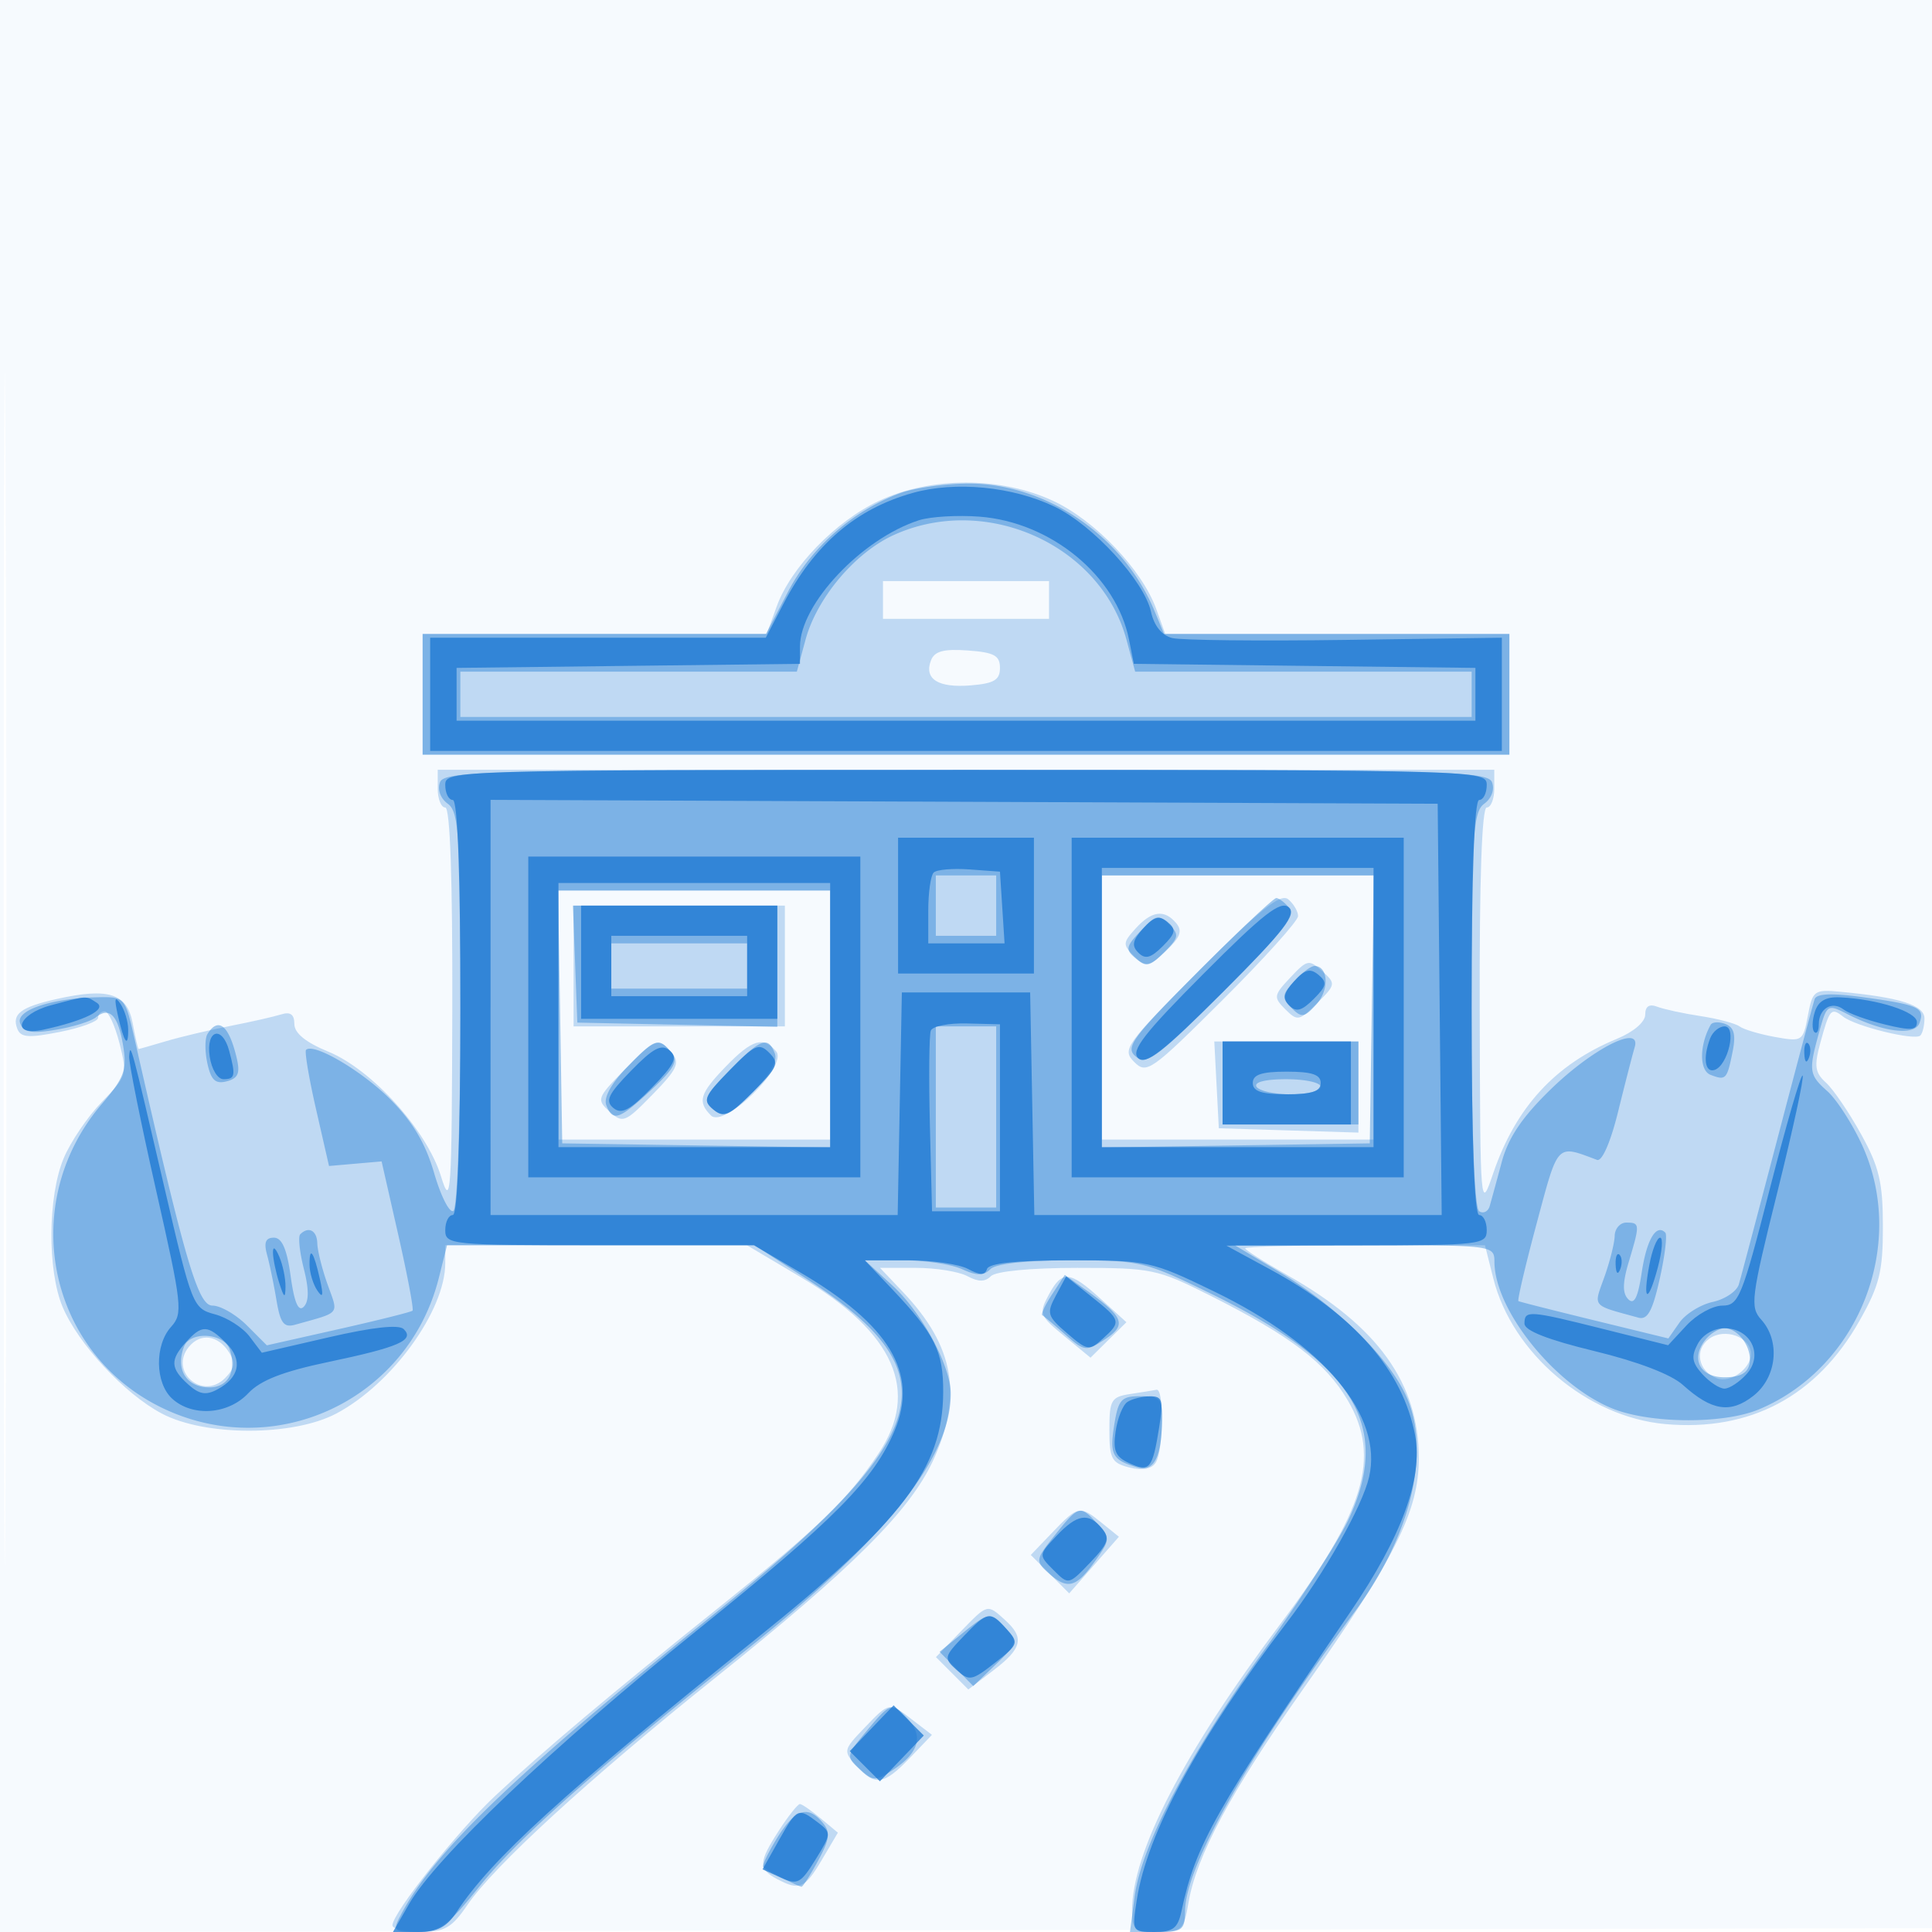 <svg xmlns="http://www.w3.org/2000/svg" width="256" height="256"><path fill-opacity=".039" d="M0 128.004v128.004l128.25-.254 128.25-.254.254-127.75L257.008 0H0v128.004m.485.496c0 70.4.119 99.053.265 63.672.146-35.38.146-92.98 0-128C.604 29.153.485 58.1.485 128.5" fill="#1976D2" fill-rule="evenodd"/><path fill-opacity=".249" d="M116.5 66.353c-5.775 2.695-11.71 8.821-13.595 14.032L101.598 84H56v16h144V84h-45.598l-1.2-3.319c-1.88-5.199-8.108-11.729-13.646-14.307-6.932-3.228-16.166-3.236-23.056-.021M117 79.5V82h22v-5h-22v2.5m6.358 8.009c-.946 2.467.954 3.662 5.26 3.309 3.109-.255 3.882-.716 3.882-2.318 0-1.639-.769-2.056-4.259-2.308-3.204-.232-4.414.095-4.883 1.317M58 104.5c0 1.375.45 2.5 1 2.5.643 0 .975 9.537.93 26.75-.064 24.741-.177 26.402-1.498 22.11-1.878-6.099-9.142-14.131-14.934-16.513-2.992-1.231-4.492-2.453-4.494-3.664-.003-1.274-.528-1.653-1.754-1.267-.962.302-4 .991-6.75 1.529-2.75.538-6.572 1.446-8.493 2.017-1.922.571-3.559 1.038-3.639 1.038-.08 0-.436-1.547-.79-3.437-.741-3.946-3.224-4.732-10.078-3.188-4.743 1.069-5.959 1.985-5.213 3.93.452 1.179 1.471 1.257 5.633.435 2.794-.553 5.08-1.395 5.08-1.873 0-.477.395-.867.878-.867s1.364 1.912 1.958 4.25c1.042 4.103.962 4.371-2.329 7.75-1.875 1.925-4.161 5.3-5.08 7.5-2.089 5.003-2.162 14.825-.146 19.64 2.066 4.931 8.203 11.539 13.151 14.159 5.737 3.038 17.399 3.038 23.136 0C51.955 183.387 59 173.663 59 167.378V165h39.974l7.161 4.25c12.417 7.369 15.803 15.075 10.266 23.36-4.046 6.054-7.963 9.838-20.901 20.193-14.554 11.648-23.399 19.092-29.872 25.143C60.663 242.587 52 253.497 52 255.11c0 .49 1.688.887 3.75.883 3.17-.006 4.123-.555 6.162-3.549 3.532-5.186 16.157-16.756 32.882-30.135 18.125-14.498 25.716-22.061 28.806-28.697 4.015-8.622 2.86-15.23-3.908-22.362l-3.084-3.25h4.762c2.619 0 5.68.492 6.803 1.093 1.477.79 2.344.79 3.134 0 .649-.649 5.284-1.093 11.418-1.093 9.878 0 10.637.157 17.55 3.632 10.759 5.408 15.383 8.928 18.326 13.951 4.404 7.514 2.23 14.717-8.921 29.564-12.834 17.088-19.68 30.319-19.68 38.035 0 2.54.336 2.818 3.412 2.818 3.186 0 3.456-.258 4.07-3.894 1.039-6.147 5.572-14.608 15.059-28.106C184.9 206.416 188 200.249 188 193.243c0-9.977-5.415-17.509-17.482-24.32-3.035-1.713-5.518-3.296-5.518-3.518 0-.223 7.147-.405 15.881-.405h15.882l1.111 4.412c2.5 9.929 12.458 18.358 22.783 19.286 11.26 1.011 20.097-3.691 25.741-13.698 2.653-4.705 3.101-6.512 3.095-12.5-.005-5.838-.486-7.868-2.897-12.228-1.589-2.875-3.679-5.942-4.644-6.816-1.466-1.326-1.589-2.194-.749-5.272 1.23-4.505 1.421-4.725 3.023-3.473 1.652 1.292 9.513 3.216 10.226 2.504.301-.302.548-1.323.548-2.27 0-1.76-3.281-2.799-11.146-3.531-3.463-.323-3.678-.165-4.302 3.159-.64 3.411-.748 3.482-4.354 2.832-2.034-.366-4.148-.996-4.698-1.399-.55-.403-2.873-1.018-5.163-1.367-2.289-.349-4.876-.909-5.75-1.244-1.056-.405-1.587-.054-1.587 1.049 0 .974-1.547 2.296-3.75 3.205-8.163 3.368-13.402 9.057-16.382 17.789-1.723 5.047-1.728 4.985-1.798-21.688-.045-17.213.287-26.75.93-26.75.55 0 1-1.125 1-2.5V102H58v2.5m88 29V151h36v-35h-36v17.5m-72 1V151h36v-33H74v16.5m84.971-5.971c-9.88 9.913-10.328 10.543-8.686 12.185 1.643 1.642 2.248 1.218 11.723-8.222 5.496-5.475 9.992-10.47 9.992-11.101 0-.63-.588-1.634-1.306-2.23-1.005-.834-3.706 1.324-11.723 9.368M76 128v8h28v-16H76v8m74.472-4.969c-1.714 1.894-1.726 2.144-.176 3.694 1.55 1.55 1.832 1.503 4.171-.694 1.918-1.802 2.247-2.671 1.398-3.694-1.563-1.882-3.259-1.664-5.393.694m20.507 6.491c-2.227 2.371-2.266 2.619-.666 4.219 1.6 1.601 1.849 1.552 4.231-.831 2.459-2.458 2.478-2.58.667-4.219-1.763-1.595-1.995-1.55-4.232.831M82.676 141.82c-3.588 3.675-3.661 3.884-1.891 5.485 1.737 1.572 2.052 1.446 5.686-2.276 3.252-3.33 3.649-4.179 2.566-5.484-1.792-2.159-2.16-2.027-6.361 2.275m13.52-.522c-3.487 3.597-3.818 4.68-1.99 6.508 1.757 1.757 10.237-6.568 8.644-8.487-1.695-2.042-3.187-1.598-6.654 1.979m65.004 2.452.3 5.75 9.25.288 9.25.287V138h-19.1l.3 5.75m-22.251 27.846c-1.315 2.457-1.203 2.749 2.081 5.45l3.47 2.855 2.377-2.351 2.378-2.35-3.378-3.071c-4.144-3.768-5.155-3.846-6.928-.533m87.527 5.798c-2.009 1.469-1.462 4.29 1.014 5.241 1.782.683 4.51-1.266 4.51-3.222 0-2.254-3.469-3.522-5.524-2.019m-201.43 1.05c-2.701 3.255 1.769 7.17 4.765 4.174 1.273-1.274 1.404-2.055.565-3.387-1.46-2.318-3.775-2.66-5.33-.787m124.704 6.272c-2.512.381-2.75.791-2.75 4.742 0 3.847.294 4.399 2.655 4.992 1.726.433 2.946.208 3.485-.642 1.036-1.634 1.13-9.862.11-9.658-.412.082-1.988.337-3.5.566m-10.27 18.305-2.894 3.02 2.546 2.545 2.545 2.546 3.293-3.751 3.293-3.75-2.242-1.815c-2.935-2.377-3.147-2.338-6.541 1.205m-12.274 13.267-3.186 3.287 2.145 2.145 2.145 2.145 3.345-2.551c3.804-2.902 4.123-4.3 1.516-6.659-2.381-2.155-2.262-2.188-5.965 1.633m-12.689 12.695c-2.786 2.907-2.812 3.034-1.033 5 2.465 2.723 3.63 2.551 7.074-1.044l2.933-3.06-2.496-1.917c-3.212-2.468-3.122-2.482-6.478 1.021m-11.267 13.515c-2.749 4.244-2.792 5.141-.316 6.467 2.997 1.604 3.713 1.299 5.98-2.544l2.112-3.579-2.263-1.888c-1.245-1.038-2.488-1.897-2.763-1.908-.275-.012-1.513 1.542-2.75 3.452" fill="#1976D2" fill-rule="evenodd"/><path fill-opacity=".397" d="M119.316 65.326c-6.248 2.303-11.807 7.169-14.855 13.002l-2.961 5.667-22.75.003L56 84v16h144V84H154.243l-1.26-3.041c-4.139-9.992-14.507-17.024-24.893-16.883-3.074.042-7.023.604-8.774 1.25m-.887 5.567c-5.118 2.324-10.181 8.328-11.687 13.857L105.585 89H61v6h134v-6h-44.585l-1.157-4.25c-3.423-12.57-18.622-19.401-30.829-13.857m-60.123 32.752c-.374.974.047 2.14 1.032 2.86C60.814 107.584 61 110.64 61 133.801c0 14.905-.397 26.326-.925 26.653-.509.314-1.657-1.943-2.55-5.018-1.151-3.958-2.851-6.814-5.825-9.788-3.782-3.781-10.162-7.52-11.148-6.533-.211.212.387 3.76 1.33 7.885l1.714 7.5 3.484-.303 3.484-.304 2.208 9.73c1.215 5.351 2.066 9.873 1.891 10.047-.175.175-4.591 1.28-9.813 2.455l-9.496 2.138-2.632-2.632C31.275 174.184 29.22 173 28.157 173c-1.927 0-3.605-5.74-10.297-35.211-1.282-5.646-1.337-5.711-4.828-5.648-6.182.112-11.021 1.725-10.358 3.452.462 1.203 1.487 1.39 4.708.86 2.265-.374 4.661-1.117 5.324-1.652 1.814-1.463 2.958-.258 3.619 3.813.513 3.163.13 4.205-2.811 7.641-11.142 13.017-7.387 32.646 7.681 40.155 14.993 7.471 32.845-.77 36.946-17.057L59.237 165H99.98l6.76 4.368c19.685 12.718 17.41 20.754-12.74 45.001-26.059 20.958-36.544 31.055-40.895 39.381-1.108 2.121-.982 2.25 2.204 2.25 2.928 0 4.02-.8 8.194-6.004 5.076-6.328 15.135-15.257 34.986-31.054 19.067-15.172 27.58-25.816 27.489-34.37-.038-3.628-3.863-10.697-7.678-14.191L114.609 167h5.149c2.831 0 6.306.528 7.722 1.173 1.969.897 2.85.897 3.747 0 .733-.733 4.74-1.173 10.677-1.173 9.205 0 9.788.139 18.55 4.417 19.068 9.311 24.07 17.597 18.159 30.083-1.301 2.75-6.251 10.4-10.999 17-9.996 13.895-16.367 25.984-17.259 32.75l-.627 4.75h3.636c3.294 0 3.638-.259 3.66-2.75.051-5.965 8.253-20.433 22.534-39.75 7.175-9.705 9.899-20.397 7.078-27.783-2.003-5.244-9.108-12.382-17.077-17.157l-5.941-3.56h17.191c17.155 0 17.191.005 17.213 2.25.062 6.351 7.926 16.169 15.478 19.323 4.976 2.078 14.818 2.166 19.573.174 13.396-5.612 19.737-22.095 13.559-35.247-1.292-2.75-3.312-5.857-4.49-6.905-2.445-2.175-2.518-2.7-1.089-7.846 1.022-3.681 1.092-3.725 3.744-2.371 4.679 2.391 8.874 2.921 9.533 1.206.781-2.037-.082-2.441-7.327-3.432-4.291-.587-6.297-.51-6.556.251-.205.603-2.436 8.972-4.957 18.597-2.522 9.625-4.809 18.256-5.083 19.181-.274.924-1.827 1.972-3.451 2.329-1.624.356-3.614 1.591-4.421 2.744l-1.468 2.096-9.784-2.388c-5.38-1.313-9.918-2.464-10.082-2.557-.165-.093.923-4.729 2.418-10.302 2.887-10.768 2.577-10.442 7.996-8.411.662.249 1.795-2.34 2.793-6.387.924-3.743 1.91-7.578 2.193-8.523.941-3.149-5.534.108-11.196 5.632-3.737 3.645-5.557 6.361-6.424 9.586a544.187 544.187 0 0 1-1.588 5.813c-.208.723-.832 1.034-1.386.691-.634-.392-1.007-10.272-1.007-26.703 0-23.161.186-26.217 1.662-27.296.985-.72 1.406-1.886 1.032-2.86C197.117 102.14 191.166 102 128 102c-63.166 0-69.117.14-69.694 1.645M124 120v4h8v-8h-8v4m22 14.023v18.023l17.75-.273 17.75-.273.273-17.75.273-17.75H146v18.023m-71.774.727.274 16.75 17.75.273 17.75.273V118H73.952l.274 16.75m84.445-5.922c-8.711 8.745-9.612 9.976-8.171 11.172 1.42 1.179 2.837.131 11.522-8.521 7.62-7.592 9.652-10.167 8.818-11.172-.597-.719-1.376-1.307-1.731-1.307-.356 0-5.052 4.423-10.438 9.828m-82.463-1.078.292 7.75 13.25.279 13.25.279V120H75.916l.292 7.75m74.952-4.421c-2.01 2.14-2.072 2.499-.639 3.689 1.343 1.114 1.922.984 3.752-.846 1.939-1.939 2.005-2.323.639-3.689-1.366-1.366-1.756-1.278-3.752.846M81 128v3h18v-6H81v3m90.472 2.031c-1.634 1.806-1.672 2.198-.338 3.531 1.333 1.334 1.7 1.279 3.304-.494 1.732-1.913 1.575-5.068-.252-5.068-.482 0-1.703.914-2.714 2.031m55.198 5.763c-1.507 2.703-1.517 6.051-.02 6.625 2.041.784 2.191.626 2.936-3.098.445-2.227.191-3.193-.958-3.633-.86-.331-1.741-.283-1.958.106m-199.185 1.23c-.348.564-.35 2.315-.003 3.892.487 2.218 1.068 2.753 2.564 2.362 1.521-.398 1.8-1.07 1.306-3.142-1.025-4.297-2.434-5.431-3.867-3.112M124 148v12h8v-24h-8v12m-40.936-6.566c-2.081 2.147-3.103 4.021-2.728 5 .859 2.237 1.687 1.955 5.977-2.032 3.082-2.865 3.586-3.819 2.628-4.973-1.671-2.014-2.135-1.856-5.877 2.005m13.593.405c-3.362 3.443-3.583 3.977-2.142 5.173 1.385 1.15 2.099.841 5.188-2.248 2.309-2.31 3.364-4.146 2.97-5.173-.904-2.355-1.875-1.992-6.016 2.248M162 143.5v5.5h18v-11h-18v5.5m4.5.5c.34.55 2.391 1 4.559 1s3.941-.45 3.941-1-2.052-1-4.559-1c-2.785 0-4.319.389-3.941 1m47.456 19.75c-.024.963-.642 3.425-1.373 5.473-1.442 4.039-1.771 3.647 4.504 5.372 1.219.335 1.878-.863 2.839-5.157.689-3.076 1.017-5.828.73-6.116-1.202-1.201-2.469.946-3.12 5.286-.501 3.34-.999 4.329-1.783 3.545-.785-.785-.763-2.177.079-4.987 1.486-4.958 1.472-5.166-.332-5.166-.825 0-1.52.787-1.544 1.75m-174.171-.202c-.301.302-.089 2.355.471 4.563.697 2.744.693 4.34-.012 5.045-.708.708-1.25-.566-1.731-4.063-.494-3.588-1.151-5.093-2.223-5.093-1.096 0-1.35.632-.906 2.25.339 1.238.901 3.949 1.248 6.026.515 3.074.979 3.677 2.5 3.25 6.095-1.715 5.728-1.261 4.285-5.303-.731-2.048-1.349-4.51-1.373-5.473-.043-1.707-1.159-2.301-2.259-1.202m99.626 7.948c-.925 1.412-1.508 2.665-1.296 2.785.212.121 1.58 1.27 3.04 2.554 2.561 2.252 2.748 2.274 5.268.624 2.915-1.91 2.514-2.944-2.538-6.541l-2.793-1.988-1.681 2.566m86.629 5.956c-2.082 2.509-.845 5.048 2.46 5.048 2.066 0 3.078-.548 3.319-1.798.397-2.062-1.467-4.702-3.319-4.702-.69 0-1.797.653-2.46 1.452m-201.656.99c-1.069 2.785.093 5.053 2.747 5.362 2.886.336 4.322-1.8 3.324-4.945-.708-2.232-5.255-2.545-6.071-.417m123.273 10.284c-.652 4.02-.294 4.707 2.969 5.69 2.313.697 3.334-1.328 3.36-6.666.012-2.364-.389-2.75-2.855-2.75-2.538 0-2.939.431-3.474 3.726m-7.86 14.662c-2.577 3.23-2.62 3.462-.921 5 2.536 2.295 3.694 2.024 6.162-1.442 2.083-2.925 2.1-3.136.413-5-2.317-2.56-2.497-2.514-5.654 1.442M127.5 216.44l-3 2.431 2.232 2.269 2.232 2.269 3.01-2.884c2.824-2.706 2.908-2.997 1.363-4.705-2.092-2.311-2.237-2.296-5.837.62m-12.729 12.996c-2.666 3.214-2.686 3.331-.835 5.006 1.762 1.595 2.07 1.6 4.395.076 3.377-2.212 4.056-4.433 2.038-6.663-2.161-2.387-2.353-2.333-5.598 1.581m-11.804 14.117c-1.207 1.954-2.031 3.693-1.831 3.864.56.48 4.689 2.583 5.071 2.583.186 0 1.18-1.563 2.209-3.474 1.531-2.843 1.641-3.752.605-5-1.981-2.388-3.676-1.821-6.054 2.027" fill="#1976D2" fill-rule="evenodd"/><path fill-opacity=".739" d="M120.939 65.317c-7.53 2.11-13.033 6.828-17.126 14.683l-2.344 4.5h-44.47L57 92v7.5h142l.001-7.5.001-7.5-20.751.293c-11.413.161-21.728.049-22.921-.249-1.382-.345-2.405-1.609-2.815-3.476-.896-4.078-7.701-11.499-12.776-13.933-5.579-2.674-13.137-3.406-18.8-1.818m.825 3.62C114.175 71.384 106 80.065 106 85.677v2.285l-22.75.269-22.75.269v7h135v-7l-22.629-.268-22.628-.269-.643-3.215c-1.691-8.453-10.337-15.564-19.803-16.288-2.913-.222-6.528-.008-8.033.477M59 104.014c0 1.092.45 1.986 1 1.986.642 0 1 9.833 1 27.5s-.358 27.5-1 27.5c-.55 0-1 .9-1 2 0 1.935.667 2 20.446 2h20.447l6.05 3.546c11.928 6.991 15.781 13.393 12.617 20.965-2.738 6.554-7.908 11.783-26.289 26.591-19.052 15.349-34.554 30.078-38.046 36.148L52.067 256h3.352c2.526 0 3.781-.656 5.096-2.664 4.574-6.981 14.133-15.699 39.629-36.148 19.474-15.618 24.79-22.621 24.834-32.715.024-5.434-1.084-7.659-6.83-13.723l-3.554-3.75h5.769c3.173 0 6.73.515 7.905 1.143 1.603.858 2.232.858 2.518 0 .254-.762 3.915-1.143 10.974-1.143 10.366 0 10.777.089 19.101 4.118 14.557 7.046 22.429 16.466 20.552 24.595-.897 3.888-5.913 12.761-10.903 19.287-11.693 15.293-18.52 27.915-19.88 36.75-.646 4.199-.618 4.25 2.339 4.25 2.456 0 3.099-.494 3.581-2.75 1.891-8.839 4.331-13.161 22.413-39.707 6.768-9.935 9.608-17.686 8.549-23.331-1.616-8.612-8-15.93-19.197-22.004l-5.815-3.155 17.25-.026c16.574-.026 17.25-.105 17.25-2.027 0-1.1-.45-2-1-2-.642 0-1-9.833-1-27.5s.358-27.5 1-27.5c.55 0 1-.894 1-1.986 0-1.962-.829-1.986-69-1.986s-69 .024-69 1.986m6 29.478V161h53.947l.276-14.75.277-14.75h17l.277 14.75.276 14.75h53.979l-.266-27.25-.266-27.25-62.75-.258-62.75-.257v27.507M119 120v9h18v-18h-18v9m23 13.5V156h44v-45h-44v22.5m-72 1.25V156h44v-42.5H70v21.25m53.714-19.13c-.393.392-.714 2.663-.714 5.047V125h10.11l-.305-4.75-.305-4.75-4.036-.297c-2.22-.163-4.358.024-4.75.417M146 133.5V152h36v-37h-36v18.5m-72 1V152h36v-35H74v17.5m85.478-5.478c-7.875 7.904-9.655 10.201-8.672 11.184.984.984 3.3-.825 11.282-8.807 8.125-8.124 9.782-10.262 8.672-11.183-1.094-.908-3.39.884-11.282 8.806M77 127.5v7.5h26v-15H77v7.5m74.475-4.473c-1.411 1.56-1.557 2.291-.64 3.208.916.916 1.653.721 3.231-.856 1.725-1.725 1.825-2.225.64-3.208-1.1-.913-1.797-.728-3.231.856M81 128v4h18v-8H81v4m90.475 2.027c-1.411 1.56-1.557 2.291-.64 3.208.916.916 1.653.721 3.231-.856 1.725-1.725 1.825-2.225.64-3.208-1.1-.913-1.797-.728-3.231.856M6.75 133.203c-4.449 1.181-5.379 4.191-1 3.235 5.532-1.208 8.461-2.688 7.067-3.572-1.503-.953-1.133-.974-6.067.337m8.86 1.297c.823 3.677 1.395 4.475 1.375 1.917-.009-1.054-.472-2.592-1.031-3.417-.741-1.095-.834-.691-.344 1.5m224.861-.408c-.36 1.132-.388 2.325-.062 2.65.325.325.591-.132.591-1.016 0-2.099 1.766-3.149 3.294-1.959.663.517 3.118 1.408 5.456 1.98 3.421.837 4.25.776 4.25-.315 0-1.369-5.243-3.056-10.188-3.279-1.898-.085-2.88.484-3.341 1.939m-117.134 2.469c-.223.584-.278 6.209-.122 12.5l.285 11.439h9v-24.772l-4.378-.114c-2.408-.063-4.561.364-4.785.947m103.27 1.021c-.985 2.566-.697 4.615.588 4.186 1.779-.593 2.968-5.768 1.326-5.768-.719 0-1.58.712-1.914 1.582M27.787 140c.246 1.679 1.05 3 1.826 3 1.54 0 1.635-.473.757-3.75-.924-3.446-3.106-2.813-2.583.75m55.845 1.865c-3.045 3.118-3.475 4.021-2.356 4.949 1.073.891 2.169.315 5.092-2.679 3.045-3.118 3.475-4.021 2.356-4.949-1.073-.891-2.169-.315-5.092 2.679m13.03-.031c-3.366 3.447-3.588 3.983-2.147 5.178 1.386 1.151 2.108.831 5.269-2.33 3.273-3.272 3.502-3.825 2.148-5.178-1.353-1.354-1.915-1.105-5.27 2.33M162 143.5v5.5h17v-11h-17v5.5m77.079-3.917c.048 1.165.285 1.402.604.605.289-.722.253-1.585-.079-1.917-.332-.332-.568.258-.525 1.312m-221.963.385c-.064.807 1.539 8.783 3.562 17.724 3.458 15.284 3.578 16.368 2 18.111-2.217 2.45-2.137 7.471.151 9.542 2.687 2.432 7.416 2.088 10.065-.732 1.613-1.717 4.583-2.878 10.589-4.138 9.367-1.966 11.504-2.898 10.009-4.365-.644-.632-4.112-.253-9.895 1.082l-8.903 2.054-1.621-2.149c-.891-1.182-2.958-2.507-4.592-2.944-2.916-.78-3.038-1.084-6.676-16.724-4.457-19.161-4.533-19.441-4.689-17.461M166 143.5c0 1.111 1.167 1.5 4.5 1.5s4.5-.389 4.5-1.5-1.167-1.5-4.5-1.5-4.5.389-4.5 1.5m68.501 14.061C230.826 171.91 230.383 173 228.226 173c-1.277 0-3.417 1.182-4.756 2.627l-2.435 2.627-8.481-2.127c-10.015-2.512-10.554-2.549-10.554-.739 0 .923 3.103 2.14 9.25 3.631 5.772 1.399 10.19 3.091 11.75 4.499 3.808 3.438 6.302 3.819 9.343 1.427 3.102-2.44 3.594-7.252 1.031-10.084-1.508-1.667-1.355-2.881 2.128-16.868 2.064-8.289 3.573-15.252 3.352-15.472-.22-.22-2.179 6.548-4.353 15.04m-15.954 10.041c-.931 4.962-.177 5.21 1.116.366.582-2.182.722-3.968.309-3.968-.412 0-1.054 1.621-1.425 3.602M36.17 166c.016.825.39 2.625.83 4 .644 2.01.806 2.108.83.5.016-1.1-.357-2.9-.83-4-.527-1.225-.848-1.419-.83-.5m4.845 1.583c.009 1.054.472 2.592 1.031 3.417.741 1.095.834.691.344-1.5-.823-3.677-1.395-4.475-1.375-1.917m173.064 0c.048 1.165.285 1.402.604.605.289-.722.253-1.585-.079-1.917-.332-.332-.568.258-.525 1.312m-74.171 4.089c-1.258 2.35-1.146 2.726 1.481 4.986 2.693 2.317 2.939 2.355 4.726.738 2.492-2.255 2.439-2.454-1.481-5.581l-3.365-2.686-1.361 2.543m-115.253 6.157c-2.138 2.362-2.086 3.471.262 5.596 1.48 1.34 2.364 1.495 3.882.682 2.953-1.58 3.401-3.907 1.178-6.13-2.443-2.443-3.225-2.465-5.322-.148m200.3.254c-.889 1.662-.764 2.471.62 4 .954 1.054 2.27 1.917 2.925 1.917.655 0 1.971-.863 2.925-1.917 2.29-2.531.582-6.083-2.925-6.083-1.439 0-2.884.85-3.545 2.083m-75.567 7.682c-.611.404-1.316 2.163-1.565 3.909-.368 2.573-.023 3.369 1.826 4.212 2.685 1.223 3.063.77 3.942-4.731.582-3.637.431-4.153-1.213-4.14-1.033.009-2.378.346-2.99.75m-9.411 17.76c-2.369 2.522-2.37 2.527-.379 4.518 1.991 1.991 1.997 1.99 4.85-.989 2.391-2.495 2.649-3.232 1.582-4.518-1.798-2.167-3.323-1.918-6.053.989m-12.311 13.301c-2.588 2.702-2.628 2.898-.912 4.452 1.67 1.511 2.026 1.445 5.073-.94 3.124-2.445 3.198-2.653 1.57-4.451-2.221-2.456-2.526-2.406-5.731.939M115.5 229l-2.909 3.036 2 2 2 2L119.5 233l2.909-3.036-2-2-2-2L115.5 229m-12.295 14.849-2.163 3.849 2.426 1.105c2.197 1.001 2.63.775 4.594-2.404 2.106-3.407 2.115-3.55.304-4.922-2.619-1.984-2.745-1.926-5.161 2.372" fill="#1976D2" fill-rule="evenodd"/></svg>